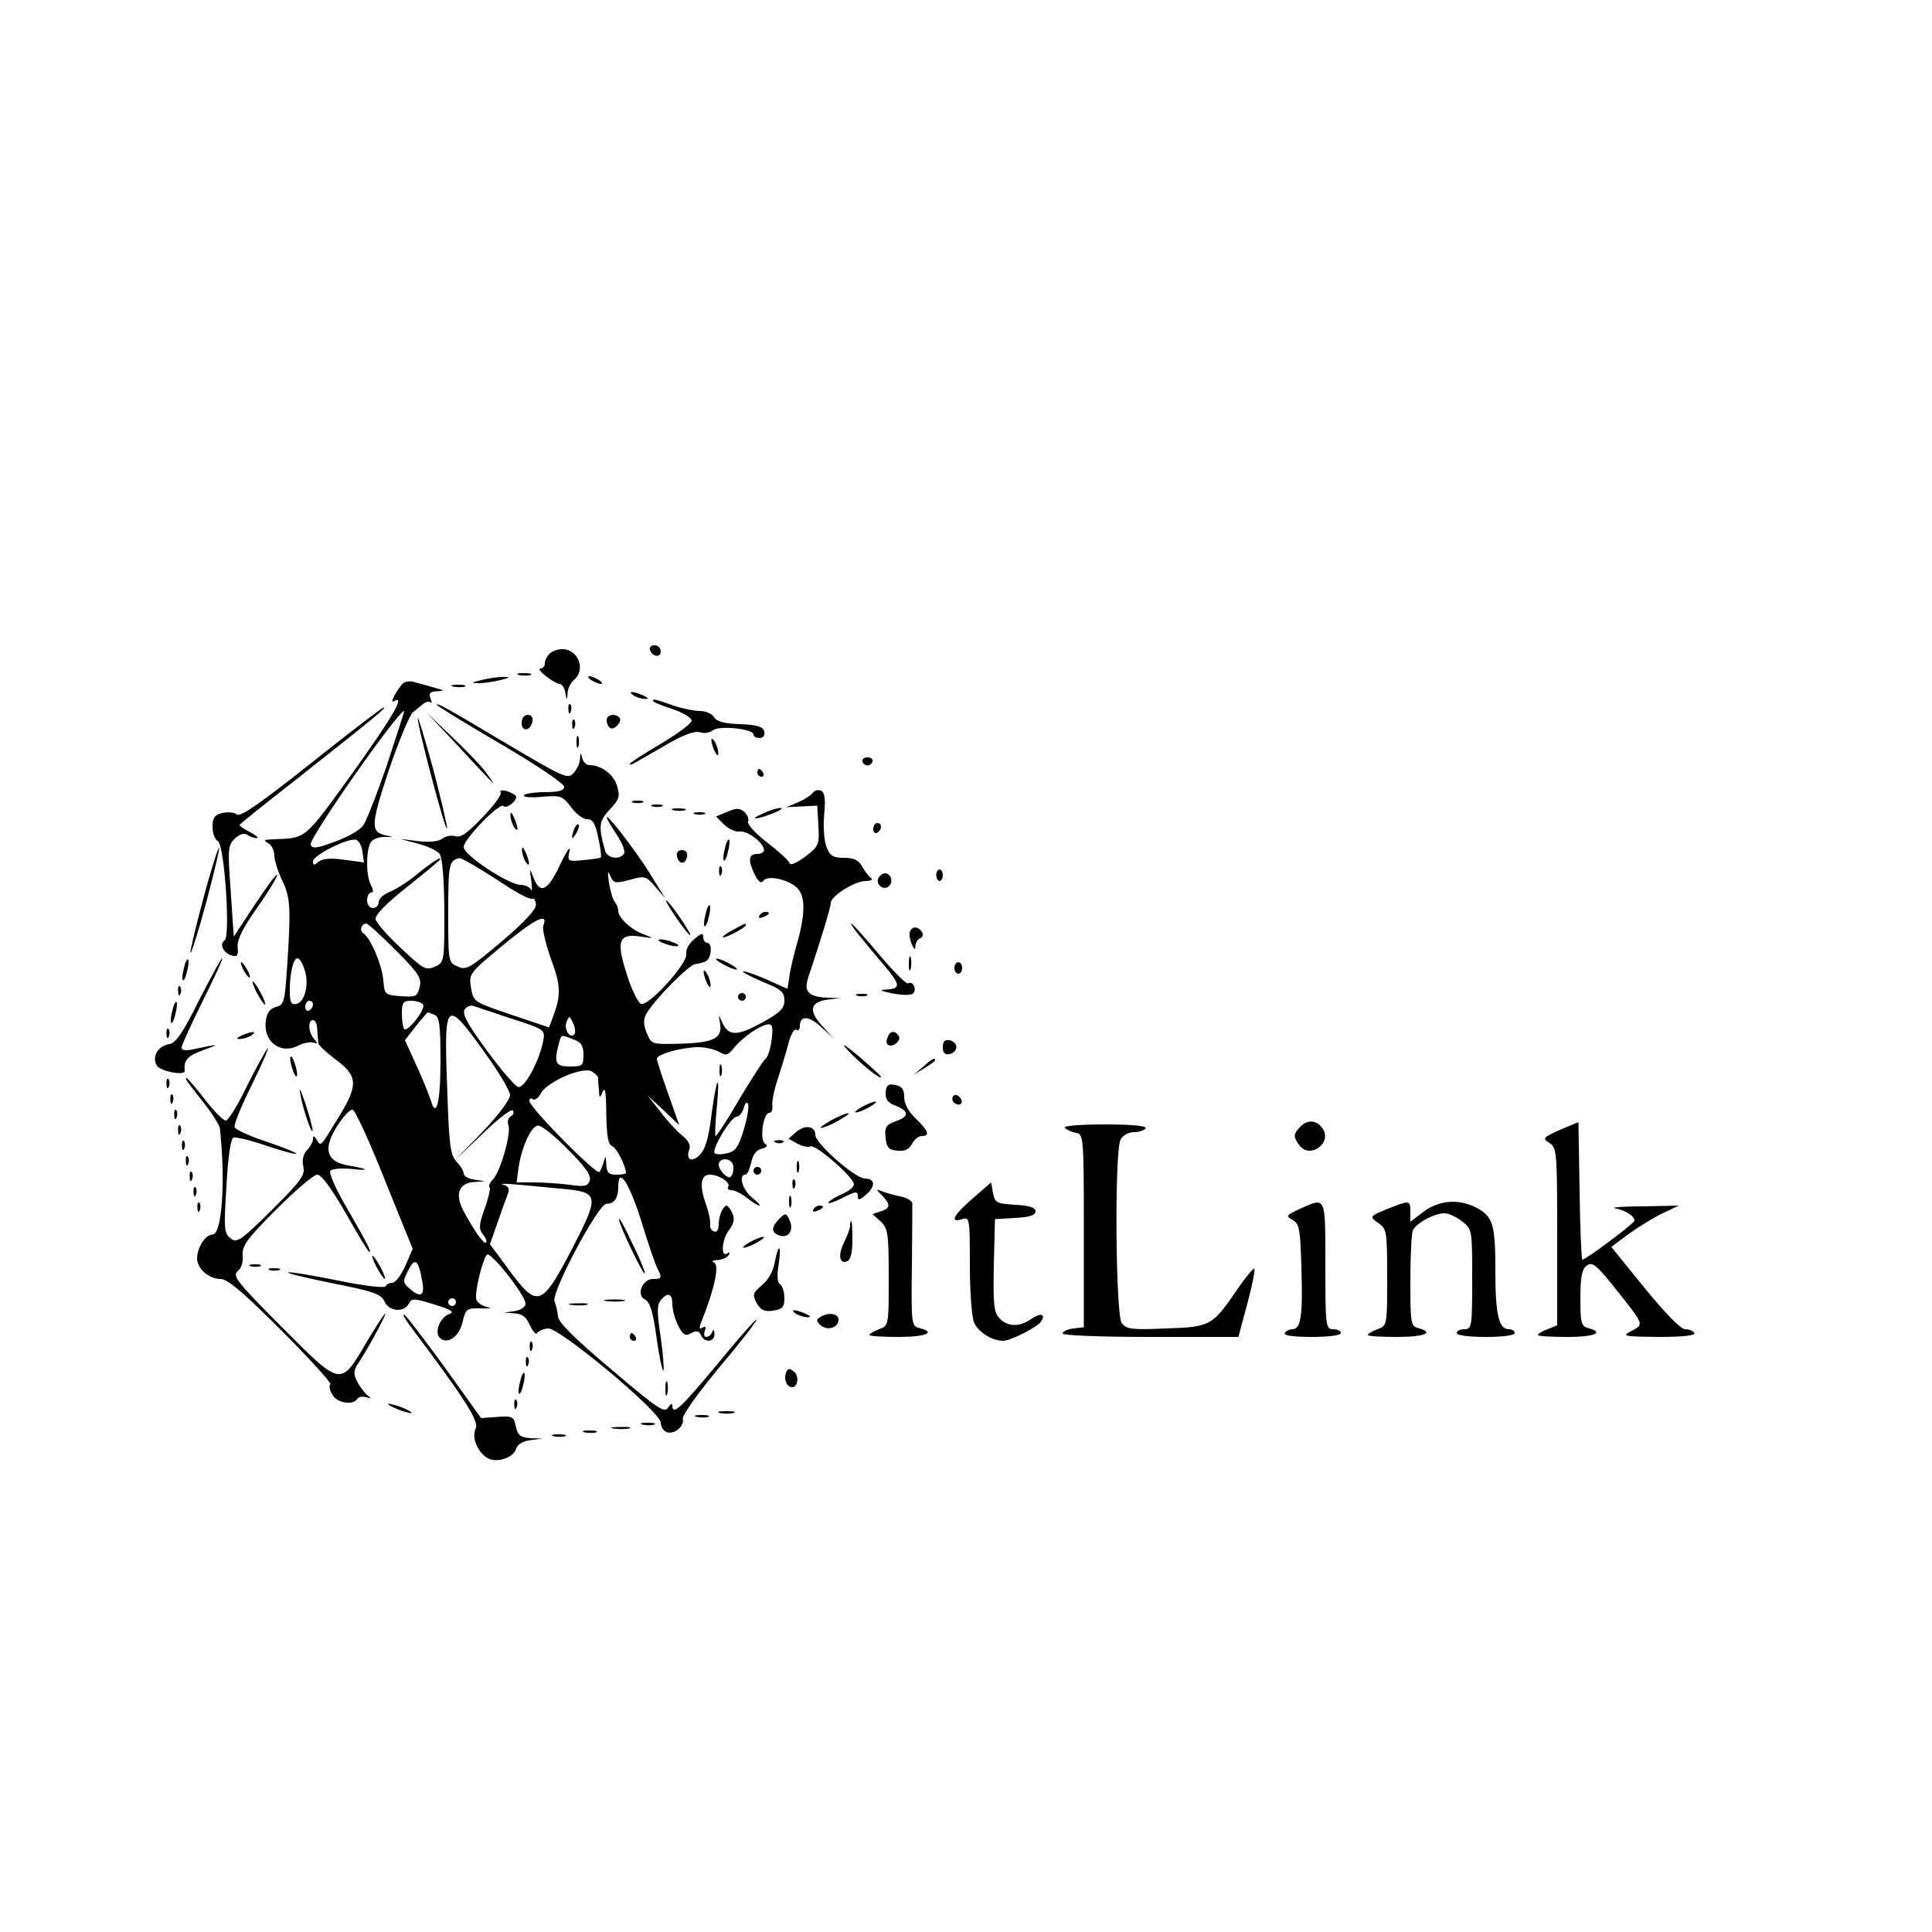<?xml version="1.0" standalone="no"?>
<!DOCTYPE svg PUBLIC "-//W3C//DTD SVG 20010904//EN"
 "http://www.w3.org/TR/2001/REC-SVG-20010904/DTD/svg10.dtd">
<svg version="1.0" xmlns="http://www.w3.org/2000/svg"
 width="500pt" height="500pt" viewBox="0 0 500 500"
 preserveAspectRatio="xMidYMid meet">

<g transform="translate(0,500) scale(0.1,-0.1)"
fill="#000000" stroke="none">
<path d="M1682 3318 c6 -18 28 -21 28 -4 0 9 -7 16 -16 16 -9 0 -14 -5 -12
-12z"/>
<path d="M1422 3308 c-7 -7 -12 -18 -12 -25 0 -7 -5 -13 -11 -13 -7 0 0 -9 14
-20 14 -11 30 -20 35 -20 6 0 13 -10 15 -22 4 -22 4 -22 6 -2 0 12 8 27 16 34
32 26 12 80 -30 80 -12 0 -26 -5 -33 -12z"/>
<path d="M1343 3253 c9 -2 23 -2 30 0 6 3 -1 5 -18 5 -16 0 -22 -2 -12 -5z"/>
<path d="M1245 3240 c-27 -7 -27 -8 -5 -8 14 0 39 4 55 8 27 7 27 8 5 8 -14 0
-38 -4 -55 -8z"/>
<path d="M1530 3240 c8 -5 20 -10 25 -10 6 0 3 5 -5 10 -8 5 -19 10 -25 10 -5
0 -3 -5 5 -10z"/>
<path d="M1045 3233 c-14 -11 -39 -56 -26 -48 32 19 -2 -39 -107 -186 -126
-174 -118 -168 -206 -171 -23 -1 -25 -3 -12 -10 9 -5 16 -19 16 -32 0 -12 9
-41 20 -64 22 -44 23 -74 13 -225 -6 -90 -8 -98 -29 -103 -15 -4 -23 -15 -26
-35 -8 -54 37 -89 84 -65 13 7 30 10 38 8 12 -4 13 -2 3 9 -15 16 -17 49 -3
49 6 0 11 -11 11 -25 1 -14 2 -29 3 -35 0 -5 20 -23 42 -40 60 -44 62 -66 13
-147 -51 -83 -48 -81 -59 -63 -7 11 -10 12 -10 2 0 -7 -7 -20 -16 -29 -9 -10
-13 -25 -9 -42 5 -23 -6 -37 -82 -113 -79 -78 -90 -86 -106 -73 -17 12 -18 24
-11 135 4 75 11 123 18 126 6 2 45 -7 85 -21 41 -14 76 -23 78 -21 2 2 -32 16
-76 31 -44 14 -82 32 -84 38 -2 7 18 56 45 110 27 55 45 97 41 94 -4 -3 -28
-46 -53 -96 -24 -50 -49 -91 -56 -91 -6 0 -31 25 -54 55 -23 30 -45 55 -47 55
-6 0 -3 -4 49 -70 19 -25 36 -52 37 -60 15 -133 6 -275 -19 -275 -18 0 -39
-32 -40 -61 0 -27 30 -54 61 -54 18 0 59 -35 157 -133 73 -73 130 -136 127
-139 -4 -4 -2 -16 5 -27 11 -22 54 -29 65 -11 3 5 13 7 23 4 13 -4 14 -3 4 4
-7 5 -19 21 -27 35 -10 20 -10 29 -1 44 25 36 77 133 73 133 -3 0 -24 -33 -48
-73 -68 -116 -65 -117 -219 38 -117 117 -129 133 -115 145 10 8 15 25 13 42
-2 23 11 42 87 118 49 49 97 90 106 90 11 0 37 -36 74 -100 31 -55 58 -100 61
-100 6 0 -5 21 -63 122 -25 43 -42 82 -38 88 3 5 27 7 53 5 52 -6 47 0 -8 9
-55 10 -65 42 -28 101 16 25 34 45 41 43 7 -3 44 -84 83 -182 l72 -178 -19
-44 c-11 -24 -26 -44 -34 -44 -7 0 -15 -4 -17 -9 -2 -5 -56 1 -123 15 -65 13
-124 23 -129 21 -6 -2 46 -14 114 -28 107 -21 126 -28 135 -47 11 -26 50 -30
63 -6 8 15 14 14 66 -2 46 -14 53 -20 38 -25 -24 -9 -38 -47 -24 -61 19 -19
50 2 59 40 8 35 11 37 48 36 22 -1 30 1 17 3 -13 3 -26 11 -29 19 -6 15 15
103 27 117 9 10 100 -105 100 -127 0 -8 -11 -16 -27 -19 l-28 -4 27 -2 c19 -1
30 -9 39 -30 8 -17 16 -26 19 -21 3 5 16 11 28 12 28 4 292 -216 292 -244 0
-10 7 -21 15 -24 20 -8 47 15 42 35 -1 9 41 68 96 134 55 65 97 120 95 122 -2
2 -48 -50 -102 -116 -95 -114 -116 -134 -116 -106 0 6 -5 4 -11 -6 -9 -15 -27
-3 -147 99 -94 79 -137 122 -138 137 -1 12 -5 30 -9 39 -9 23 114 254 135 253
19 -1 30 14 30 43 0 54 27 14 59 -86 18 -59 37 -115 42 -124 13 -25 12 -28
-11 -28 -28 0 -44 -42 -21 -53 13 -6 21 -32 30 -98 7 -50 15 -88 18 -86 2 3
-1 42 -7 86 -10 64 -10 84 0 96 18 22 30 18 30 -10 0 -15 7 -39 15 -56 13 -24
19 -28 34 -19 14 7 20 6 25 -5 8 -21 36 -19 35 3 0 10 -3 12 -6 5 -2 -7 -9
-13 -15 -13 -6 0 -7 7 -4 16 4 10 2 13 -6 8 -8 -5 -9 -1 -4 12 36 91 49 151
33 157 -6 3 -2 6 10 6 12 1 25 6 29 13 4 7 3 8 -4 4 -17 -11 -14 35 3 58 17
23 18 35 5 56 -9 13 -11 13 -20 0 -5 -8 -10 -25 -10 -38 0 -15 -5 -22 -12 -19
-7 2 -12 11 -10 19 1 8 -4 34 -13 57 -15 45 -11 71 12 71 23 0 54 -20 48 -31
-4 -5 0 -9 8 -9 8 0 26 -9 40 -20 14 -11 28 -20 32 -20 4 0 -4 9 -19 21 -24
19 -36 59 -17 59 5 0 11 14 15 31 4 20 13 33 27 36 14 4 17 8 9 13 -15 9 -5
80 11 80 6 0 9 8 8 18 -2 9 4 40 13 67 9 28 22 69 28 93 6 23 15 40 20 37 6
-4 10 1 10 9 0 28 22 28 53 0 l32 -29 -29 32 c-34 38 -29 60 16 66 l33 4 -35
1 c-47 2 -60 16 -49 50 34 102 59 184 59 195 0 18 62 57 91 57 13 0 19 4 13 8
-6 4 -16 17 -23 30 -9 16 -21 22 -47 22 -28 0 -36 5 -45 28 -6 15 -9 53 -6 84
4 42 1 58 -9 62 -7 3 -16 0 -20 -5 -3 -6 -20 -17 -38 -25 l-31 -13 40 2 40 2
3 -52 c3 -49 1 -53 -34 -80 -24 -17 -39 -24 -41 -16 -2 6 -28 30 -58 53 -30
23 -52 47 -49 54 3 7 -2 18 -10 25 -12 10 -21 10 -44 0 l-29 -12 21 -21 c11
-11 29 -19 38 -18 20 4 61 -26 65 -46 2 -6 -6 -12 -17 -12 -23 0 -25 -17 -6
-55 9 -17 16 -22 21 -15 10 16 63 5 87 -17 22 -20 23 -64 2 -140 -9 -32 -19
-72 -21 -90 l-5 -32 -56 25 c-30 13 -57 22 -59 20 -2 -2 21 -14 51 -27 48 -19
56 -27 56 -48 0 -21 -11 -32 -59 -58 -63 -35 -86 -35 -102 1 -9 21 -10 21 -6
0 8 -40 -13 -52 -98 -55 -79 -2 -79 -2 -91 27 -9 21 -9 35 -2 49 18 34 112
130 128 130 8 1 21 4 28 8 14 10 16 47 2 47 -5 0 -10 7 -10 15 0 12 -5 10 -24
-6 -13 -11 -22 -28 -20 -37 6 -23 -97 -137 -117 -130 -8 3 -25 38 -37 77 -28
87 -21 106 37 97 35 -5 35 -5 7 6 -33 12 -66 43 -66 61 0 7 -4 17 -9 23 -5 5
-11 27 -15 49 -4 29 -3 34 3 19 9 -20 13 -21 51 -11 39 11 42 10 66 -18 l26
-30 -19 30 c-34 56 -38 62 -85 126 -52 68 -65 74 -22 9 14 -21 23 -44 19 -49
-10 -17 -43 -13 -49 7 -18 64 -16 77 12 107 25 26 27 34 19 61 -9 30 -41 54
-72 54 -7 0 -16 8 -18 18 -4 15 -5 15 -6 -2 0 -11 -8 -27 -17 -37 -14 -16 -25
-11 -164 71 -171 102 -190 112 -190 106 0 -2 74 -48 165 -101 91 -53 165 -103
165 -111 0 -10 -14 -14 -49 -14 -28 0 -52 -4 -55 -8 -3 -5 18 -7 47 -4 49 4
53 2 75 -27 12 -17 31 -31 41 -31 15 0 22 -11 29 -47 6 -26 9 -50 7 -52 -2 -2
-23 -5 -46 -7 -40 -4 -41 -3 -35 24 3 15 -8 -1 -24 -35 -32 -68 -52 -79 -69
-35 -10 26 -11 26 -6 -8 3 -19 2 -29 -1 -22 -3 6 -15 12 -27 12 -32 1 -147 77
-147 98 0 20 93 116 103 106 8 -9 38 16 32 26 -3 4 -14 10 -25 13 -11 3 -18 1
-14 -4 3 -5 -18 -34 -47 -64 -39 -41 -57 -54 -71 -49 -10 3 -25 0 -33 -6 -9
-8 -33 -10 -62 -7 l-48 6 45 -12 c25 -6 50 -18 57 -26 8 -11 12 -60 13 -149 0
-132 0 -132 -25 -144 -23 -10 -30 -6 -87 48 -35 32 -64 66 -66 75 -2 11 28 41
82 84 48 38 86 70 86 72 0 6 -22 -8 -65 -43 -22 -18 -53 -37 -68 -43 -15 -6
-27 -17 -27 -26 0 -8 -7 -15 -15 -15 -8 0 -15 9 -15 20 0 11 5 20 10 20 7 0 7
6 0 19 -14 27 -13 99 2 114 6 7 23 12 37 11 19 -1 20 0 4 3 -45 9 -45 23 3
169 26 76 54 144 63 151 9 7 21 17 27 22 7 5 15 7 18 3 4 -3 4 1 0 11 -5 13
-1 17 17 18 21 1 20 2 -6 9 -16 5 -39 11 -50 14 -11 4 -24 3 -30 -1z m-43
-211 c-26 -76 -54 -147 -62 -158 -8 -12 -41 -31 -73 -42 -47 -18 -59 -19 -63
-8 -6 15 226 346 242 346 1 0 -19 -62 -44 -138z m-64 -226 l4 -28 -52 7 c-34
5 -55 3 -65 -5 -12 -10 -15 -10 -15 1 0 15 86 59 110 56 8 -1 16 -15 18 -31z
m275 -28 c12 -6 52 -31 89 -55 37 -25 71 -42 76 -39 4 2 8 -4 9 -15 1 -12 -28
-44 -88 -95 -83 -70 -93 -76 -115 -65 -24 10 -24 13 -24 140 0 123 2 134 28
140 2 1 13 -4 25 -11z m193 -164 c-3 -8 6 -46 20 -86 26 -70 26 -94 5 -150
l-10 -27 -98 33 c-97 33 -98 33 -104 70 -6 36 -5 37 84 111 83 68 117 85 103
49z m-382 -63 c60 -60 68 -73 62 -96 -6 -24 -10 -26 -49 -23 -41 3 -42 4 -45
41 -3 39 -33 110 -52 122 -11 7 -4 25 8 25 4 0 38 -31 76 -69z m-236 -50 c13
-37 1 -85 -21 -89 -14 -3 -17 4 -17 35 0 45 9 83 20 83 5 0 13 -13 18 -29z
m22 -90 c0 -6 -4 -13 -10 -16 -5 -3 -10 1 -10 9 0 9 5 16 10 16 6 0 10 -4 10
-9z m285 -1 c7 -12 -40 -72 -49 -63 -3 4 -6 21 -6 40 0 28 3 33 24 33 14 0 28
-5 31 -10z m228 -36 c87 -28 88 -29 83 -57 -11 -56 -49 -124 -65 -120 -9 3
-46 46 -83 97 -50 68 -63 94 -55 104 5 7 15 11 21 9 6 -2 51 -17 99 -33z
m-199 10 c13 -5 16 -25 16 -119 0 -108 -11 -152 -25 -103 -4 13 -20 53 -37 90
l-30 66 28 36 c16 20 30 36 31 36 1 0 8 -3 17 -6z m129 -96 c37 -51 67 -101
67 -112 0 -12 -31 -53 -72 -96 l-73 -75 72 69 c40 39 76 67 80 62 4 -4 2 -11
-5 -15 -7 -4 -10 -15 -6 -24 7 -20 -21 -121 -41 -140 -8 -8 -11 -17 -8 -20 3
-3 -3 -28 -13 -56 -15 -41 -15 -52 -4 -66 7 -8 11 -18 8 -21 -6 -5 -33 34 -60
85 -21 42 -10 70 30 72 l27 2 -27 4 c-16 2 -28 9 -28 16 0 6 -8 20 -19 31 -16
18 -19 44 -24 199 -8 219 -3 223 96 85z m233 45 c-11 -12 -27 13 -20 32 7 17
8 17 17 -3 6 -12 7 -25 3 -29z m511 -14 c-3 -23 -10 -45 -15 -48 -5 -3 -35
-50 -67 -103 -31 -54 -60 -98 -63 -98 -2 0 -1 33 3 73 9 96 0 83 -14 -20 -7
-59 -16 -88 -30 -102 -21 -21 -37 -12 -27 15 4 10 -3 23 -18 35 -14 11 -39 38
-57 62 l-33 42 41 -38 41 -39 -29 82 c-16 45 -29 85 -29 90 0 12 66 30 108 30
18 0 42 -6 53 -12 18 -11 23 -10 40 12 24 28 68 58 88 59 10 1 12 -9 8 -40z
m-513 1 c20 -7 26 -16 26 -40 0 -28 -3 -30 -35 -30 -37 0 -42 9 -29 58 7 26 5
25 38 12z m64 -99 c0 -4 0 -17 2 -31 1 -23 2 -23 10 -5 6 14 9 -5 9 -58 1 -58
5 -79 15 -83 12 -4 36 -53 36 -70 0 -2 -11 -4 -25 -4 -20 0 -25 5 -26 28 -1
20 -2 22 -6 7 -3 -11 -8 -24 -12 -28 -8 -8 -181 167 -181 184 0 6 4 8 9 4 6
-3 15 4 21 16 17 30 109 70 132 56 9 -6 16 -13 16 -16z m377 -134 c-13 -44
-21 -56 -41 -61 -14 -4 -29 -4 -34 -1 -11 7 41 94 56 95 7 0 15 10 19 23 3 12
9 17 11 10 3 -6 -2 -36 -11 -66z m-454 -53 c45 -45 60 -67 55 -80 -5 -14 -14
-16 -53 -10 -25 3 -66 6 -91 6 l-45 0 5 38 c8 54 33 109 51 109 9 0 44 -28 78
-63z m424 -34 c4 -6 4 -18 1 -27 -5 -12 -9 -13 -21 -3 -8 7 -15 19 -15 26 0
16 26 19 35 4z m-447 -66 c104 -9 105 -15 32 -157 -78 -149 -89 -153 -161 -56
l-51 69 20 57 c11 32 23 65 27 75 4 11 1 18 -12 22 -10 3 2 3 27 1 25 -2 78
-7 118 -11z m-355 -241 c7 -37 -5 -43 -34 -17 -17 15 -17 19 -2 47 17 34 26
27 36 -30z m87 -53 c0 -5 -4 -10 -10 -10 -5 0 -10 5 -10 10 0 6 5 10 10 10 6
0 10 -4 10 -10z"/>
<path d="M1862 2230 c0 -14 2 -19 5 -12 2 6 2 18 0 25 -3 6 -5 1 -5 -13z"/>
<path d="M1173 3223 c9 -2 23 -2 30 0 6 3 -1 5 -18 5 -16 0 -22 -2 -12 -5z"/>
<path d="M1640 3200 c8 -5 22 -9 30 -9 10 0 8 3 -5 9 -27 12 -43 12 -25 0z"/>
<path d="M1690 3186 c0 -3 23 -12 50 -21 28 -9 50 -23 50 -30 0 -7 -36 -34
-80 -60 -44 -26 -80 -49 -80 -52 0 -2 3 -2 8 0 4 2 40 23 80 46 49 29 79 40
93 36 11 -4 26 -1 34 5 16 13 105 4 105 -11 0 -5 7 -9 16 -9 9 0 14 7 12 16
-2 13 -17 18 -62 20 -42 1 -62 7 -68 18 -5 9 -22 16 -37 16 -16 0 -48 7 -71
15 -46 16 -50 17 -50 11z"/>
<path d="M1471 3164 c0 -11 3 -14 6 -6 3 7 2 16 -1 19 -3 4 -6 -2 -5 -13z"/>
<path d="M805 3025 c-131 -104 -183 -140 -192 -133 -7 6 -24 7 -38 4 -20 -5
-25 -13 -25 -36 0 -16 6 -33 14 -37 17 -10 33 -248 17 -257 -14 -9 -3 -33 19
-39 14 -4 17 0 15 22 -2 18 13 49 52 104 30 43 53 81 50 83 -2 3 -28 -33 -58
-78 l-54 -82 -8 118 c-8 110 -7 119 11 136 13 12 24 15 33 9 8 -5 19 -9 24 -8
6 0 -2 7 -17 15 -16 8 -28 16 -28 19 0 2 62 52 138 111 201 159 245 194 235
193 -4 0 -89 -65 -188 -144z"/>
<path d="M1081 3142 c-1 -20 72 -297 76 -286 1 5 -15 74 -36 154 -22 80 -40
139 -40 132z"/>
<path d="M1185 3070 c43 -47 83 -89 89 -95 5 -5 0 4 -12 20 -11 17 -51 59 -89
95 l-68 65 80 -85z"/>
<path d="M1350 3129 c0 -24 23 -21 28 4 2 10 -3 17 -12 17 -10 0 -16 -9 -16
-21z"/>
<path d="M1570 3136 c0 -8 4 -17 9 -20 11 -7 33 18 24 27 -12 12 -33 7 -33 -7z"/>
<path d="M1481 3124 c0 -11 3 -14 6 -6 3 7 2 16 -1 19 -3 4 -6 -2 -5 -13z"/>
<path d="M1492 3080 c0 -14 2 -19 5 -12 2 6 2 18 0 25 -3 6 -5 1 -5 -13z"/>
<path d="M1841 3085 c1 -19 18 -51 18 -35 0 8 -4 22 -9 30 -5 8 -9 11 -9 5z"/>
<path d="M2232 3029 c2 -6 8 -10 13 -10 5 0 11 4 13 10 2 6 -4 11 -13 11 -9 0
-15 -5 -13 -11z"/>
<path d="M1960 3000 c0 -5 5 -10 11 -10 5 0 7 5 4 10 -3 6 -8 10 -11 10 -2 0
-4 -4 -4 -10z"/>
<path d="M1638 2923 c6 -2 18 -2 25 0 6 3 1 5 -13 5 -14 0 -19 -2 -12 -5z"/>
<path d="M1688 2913 c6 -2 18 -2 25 0 6 3 1 5 -13 5 -14 0 -19 -2 -12 -5z"/>
<path d="M1743 2903 c9 -2 23 -2 30 0 6 3 -1 5 -18 5 -16 0 -22 -2 -12 -5z"/>
<path d="M1975 2895 c-39 -17 -21 -18 25 0 19 7 28 14 20 14 -8 0 -28 -6 -45
-14z"/>
<path d="M1321 2890 c0 -8 4 -22 9 -30 12 -18 12 -2 0 25 -6 13 -9 15 -9 5z"/>
<path d="M1798 2893 c6 -2 18 -2 25 0 6 3 1 5 -13 5 -14 0 -19 -2 -12 -5z"/>
<path d="M1486 2855 c-9 -26 -7 -32 5 -12 6 10 9 21 6 23 -2 3 -7 -2 -11 -11z"/>
<path d="M2260 2854 c0 -8 5 -12 10 -9 6 3 10 10 10 16 0 5 -4 9 -10 9 -5 0
-10 -7 -10 -16z"/>
<path d="M1876 2804 c-4 -14 -5 -28 -3 -31 3 -2 8 8 11 23 4 14 5 28 3 31 -3
2 -8 -8 -11 -23z"/>
<path d="M526 2674 c-20 -75 -35 -138 -33 -140 2 -2 21 57 41 132 20 75 35
138 33 140 -2 2 -21 -57 -41 -132z"/>
<path d="M1351 2800 c0 -8 4 -22 9 -30 12 -18 12 -2 0 25 -6 13 -9 15 -9 5z"/>
<path d="M1752 2784 c4 -21 22 -23 26 -1 2 10 -3 17 -13 17 -10 0 -15 -6 -13
-16z"/>
<path d="M1861 2744 c0 -11 3 -14 6 -6 3 7 2 16 -1 19 -3 4 -6 -2 -5 -13z"/>
<path d="M2423 2735 c0 -8 4 -15 9 -15 4 0 8 7 8 15 0 8 -4 15 -8 15 -5 0 -9
-7 -9 -15z"/>
<path d="M2274 2729 c-10 -17 13 -36 27 -22 12 12 4 33 -11 33 -5 0 -12 -5
-16 -11z"/>
<path d="M1750 2625 c17 -25 33 -45 36 -45 3 0 -9 20 -26 45 -17 25 -33 45
-36 45 -3 0 9 -20 26 -45z"/>
<path d="M1826 2634 c-4 -14 -5 -28 -3 -31 3 -2 8 8 11 23 4 14 5 28 3 31 -3
2 -8 -8 -11 -23z"/>
<path d="M1965 2630 c-3 -6 1 -7 9 -4 18 7 21 14 7 14 -6 0 -13 -4 -16 -10z"/>
<path d="M1898 2594 c-38 -20 -36 -28 2 -9 17 9 30 18 30 20 0 7 -1 6 -32 -11z"/>
<path d="M2222 2581 c13 -16 42 -51 65 -78 45 -53 45 -62 4 -64 -17 -1 -10 -4
19 -10 26 -5 48 -5 53 0 11 11 -1 34 -13 26 -4 -3 -38 31 -75 75 -37 44 -69
80 -72 80 -2 0 6 -13 19 -29z"/>
<path d="M2356 2591 c-4 -5 -2 -20 3 -33 7 -16 10 -18 10 -6 1 9 6 18 13 20 6
2 8 10 4 16 -9 14 -23 16 -30 3z"/>
<path d="M1715 2560 c11 -5 27 -9 35 -9 9 0 8 4 -5 9 -11 5 -27 9 -35 9 -9 0
-8 -4 5 -9z"/>
<path d="M2352 2505 c0 -16 2 -22 5 -12 2 9 2 23 0 30 -3 6 -5 -1 -5 -18z"/>
<path d="M476 2494 c-4 -14 -5 -28 -3 -31 3 -2 8 8 11 23 4 14 5 28 3 31 -3 2
-8 -8 -11 -23z"/>
<path d="M515 2411 c-41 -83 -60 -110 -76 -113 -30 -4 -47 -33 -33 -56 10 -15
74 -27 72 -13 -3 28 8 39 50 54 44 16 40 16 -30 1 -18 -4 -28 -2 -28 5 0 6 25
61 55 121 30 61 53 110 50 110 -3 0 -29 -49 -60 -109z"/>
<path d="M1870 2505 c14 -8 30 -14 35 -14 6 0 -1 6 -15 14 -14 8 -29 14 -35
14 -5 0 1 -6 15 -14z"/>
<path d="M630 2490 c6 -11 13 -20 16 -20 2 0 0 9 -6 20 -6 11 -13 20 -16 20
-2 0 0 -9 6 -20z"/>
<path d="M2470 2495 c0 -8 5 -15 10 -15 6 0 10 7 10 15 0 8 -4 15 -10 15 -5 0
-10 -7 -10 -15z"/>
<path d="M1821 2485 c1 -19 18 -51 18 -35 0 8 -4 22 -9 30 -5 8 -9 11 -9 5z"/>
<path d="M665 2430 c9 -16 18 -30 21 -30 2 0 -2 14 -11 30 -9 17 -18 30 -21
30 -2 0 2 -13 11 -30z"/>
<path d="M461 2434 c0 -11 3 -14 6 -6 3 7 2 16 -1 19 -3 4 -6 -2 -5 -13z"/>
<path d="M1910 2420 c0 -5 5 -10 10 -10 6 0 10 5 10 10 0 6 -4 10 -10 10 -5 0
-10 -4 -10 -10z"/>
<path d="M2218 2423 c6 -2 18 -2 25 0 6 3 1 5 -13 5 -14 0 -19 -2 -12 -5z"/>
<path d="M446 2384 c-4 -14 -5 -28 -3 -31 3 -2 8 8 11 23 4 14 5 28 3 31 -3 2
-8 -8 -11 -23z"/>
<path d="M431 2324 c0 -11 3 -14 6 -6 3 7 2 16 -1 19 -3 4 -6 -2 -5 -13z"/>
<path d="M625 2320 c-13 -6 -15 -9 -5 -9 8 0 22 4 30 9 18 12 2 12 -25 0z"/>
<path d="M2297 2315 c-4 -8 -3 -16 1 -19 13 -8 35 11 28 23 -10 15 -23 14 -29
-4z"/>
<path d="M2195 2281 c30 -32 85 -77 85 -68 0 3 -26 26 -57 53 -40 33 -49 38
-28 15z"/>
<path d="M2440 2290 c0 -15 5 -20 18 -18 9 2 17 10 17 18 0 8 -8 16 -17 18
-13 2 -18 -3 -18 -18z"/>
<path d="M751 2260 c0 -8 4 -24 9 -35 5 -13 9 -14 9 -5 0 8 -4 24 -9 35 -5 13
-9 14 -9 5z"/>
<path d="M2389 2239 l-24 -20 28 17 c15 9 27 18 27 20 0 8 -8 4 -31 -17z"/>
<path d="M431 2194 c0 -11 3 -14 6 -6 3 7 2 16 -1 19 -3 4 -6 -2 -5 -13z"/>
<path d="M777 2170 c6 -38 31 -111 32 -95 0 6 -8 37 -19 70 -11 33 -17 44 -13
25z"/>
<path d="M2292 2173 c-1 -17 5 -26 22 -33 38 -14 41 -29 6 -41 -27 -10 -31
-15 -28 -43 2 -25 8 -32 30 -34 19 -2 30 3 38 17 6 12 17 21 25 21 23 0 18 13
-15 45 -19 18 -30 39 -30 56 0 20 -6 28 -23 31 -18 4 -23 0 -25 -19z"/>
<path d="M441 2154 c0 -11 3 -14 6 -6 3 7 2 16 -1 19 -3 4 -6 -2 -5 -13z"/>
<path d="M2466 2162 c-3 -6 -1 -14 5 -17 15 -10 25 3 12 16 -7 7 -13 7 -17 1z"/>
<path d="M2230 2135 c-14 -8 -20 -14 -15 -14 6 0 21 6 35 14 14 8 21 14 15 14
-5 0 -21 -6 -35 -14z"/>
<path d="M451 2114 c0 -11 3 -14 6 -6 3 7 2 16 -1 19 -3 4 -6 -2 -5 -13z"/>
<path d="M2150 2100 c-19 -11 -30 -19 -25 -19 6 0 26 8 45 19 19 11 31 19 25
19 -5 0 -26 -8 -45 -19z"/>
<path d="M3366 2085 c-19 -20 -20 -26 -3 -49 26 -36 84 4 61 42 -15 23 -38 26
-58 7z"/>
<path d="M4037 2076 c-44 -20 -46 -22 -27 -34 19 -12 20 -23 20 -242 l0 -230
-25 -10 c-14 -5 -25 -12 -25 -15 0 -3 34 -5 75 -5 71 0 99 11 55 23 -18 5 -20
14 -20 77 0 56 4 76 17 85 14 10 24 2 73 -59 76 -96 75 -93 43 -110 -27 -14
-23 -15 70 -16 63 0 96 4 92 10 -3 6 -14 10 -24 10 -11 0 -52 42 -105 107
l-86 106 47 35 c27 19 66 43 88 53 l40 19 -95 -2 c-52 0 -84 -3 -70 -5 26 -5
50 -20 50 -32 0 -7 -126 -101 -135 -101 -2 0 -6 80 -7 178 l-3 178 -48 -20z"/>
<path d="M461 2074 c0 -11 3 -14 6 -6 3 7 2 16 -1 19 -3 4 -6 -2 -5 -13z"/>
<path d="M2061 2071 l-20 -18 23 -13 c13 -7 28 -10 33 -7 12 8 113 -80 113
-98 0 -7 -14 -18 -30 -25 -17 -7 -33 -17 -36 -22 -3 -5 12 0 35 11 34 18 41
19 41 6 0 -12 3 -12 20 2 27 23 25 43 -2 43 -26 1 -128 91 -128 113 0 23 -26
27 -49 8z"/>
<path d="M2756 2081 c5 -5 18 -11 29 -13 19 -3 20 -11 20 -253 l0 -250 -27 -3
c-16 -2 -28 -8 -28 -13 0 -5 93 -9 228 -9 l227 0 23 86 c13 48 21 89 18 91 -2
2 -22 -22 -44 -54 -65 -95 -69 -97 -185 -101 -88 -4 -102 -2 -114 14 -16 22
-19 444 -3 475 6 11 21 19 35 19 13 0 27 5 30 10 4 6 -34 10 -106 10 -68 0
-109 -4 -103 -9z"/>
<path d="M471 2034 c0 -11 3 -14 6 -6 3 7 2 16 -1 19 -3 4 -6 -2 -5 -13z"/>
<path d="M2008 2043 c7 -3 16 -2 19 1 4 3 -2 6 -13 5 -11 0 -14 -3 -6 -6z"/>
<path d="M481 1994 c0 -11 3 -14 6 -6 3 7 2 16 -1 19 -3 4 -6 -2 -5 -13z"/>
<path d="M2062 1980 c0 -14 2 -19 5 -12 2 6 2 18 0 25 -3 6 -5 1 -5 -13z"/>
<path d="M1950 1970 c0 -5 5 -10 10 -10 6 0 10 5 10 10 0 6 -4 10 -10 10 -5 0
-10 -4 -10 -10z"/>
<path d="M491 1954 c0 -11 3 -14 6 -6 3 7 2 16 -1 19 -3 4 -6 -2 -5 -13z"/>
<path d="M2051 1934 c0 -11 3 -14 6 -6 3 7 2 16 -1 19 -3 4 -6 -2 -5 -13z"/>
<path d="M2518 1899 c-50 -43 -62 -65 -28 -54 19 6 20 2 20 -119 0 -70 5 -136
11 -149 11 -25 47 -47 75 -47 19 0 91 36 99 51 12 19 -3 22 -27 5 -30 -21 -61
-20 -82 3 -14 15 -16 37 -14 137 l3 119 53 3 c36 2 52 7 52 17 0 10 -16 15
-52 17 -49 3 -53 5 -58 30 l-5 28 -47 -41z"/>
<path d="M501 1914 c0 -11 3 -14 6 -6 3 7 2 16 -1 19 -3 4 -6 -2 -5 -13z"/>
<path d="M2283 1906 c22 -23 22 -33 -4 -41 l-21 -7 21 -19 c19 -18 21 -31 21
-145 0 -124 0 -125 -25 -134 -14 -5 -25 -12 -25 -15 0 -3 34 -5 75 -5 72 0 99
12 54 23 -20 5 -21 11 -19 159 1 84 1 158 1 164 -1 6 -13 14 -28 17 -16 3 -37
9 -48 13 -19 8 -19 7 -2 -10z"/>
<path d="M2042 1890 c0 -14 2 -19 5 -12 2 6 2 18 0 25 -3 6 -5 1 -5 -13z"/>
<path d="M511 1874 c0 -11 3 -14 6 -6 3 7 2 16 -1 19 -3 4 -6 -2 -5 -13z"/>
<path d="M3365 1872 c-37 -17 -38 -19 -20 -29 18 -10 20 -24 23 -123 4 -123
-1 -160 -23 -160 -7 0 -17 -4 -20 -10 -4 -6 22 -10 69 -10 44 0 76 4 76 10 0
6 -9 10 -20 10 -19 0 -20 7 -20 165 0 182 2 177 -65 147z"/>
<path d="M3595 1873 c-52 -21 -52 -21 -27 -39 21 -14 22 -23 22 -140 0 -124 0
-125 -25 -134 -14 -5 -25 -12 -25 -15 0 -3 34 -5 75 -5 71 0 99 11 55 23 -19
5 -20 14 -20 120 0 64 3 123 6 132 8 19 55 45 82 45 11 0 31 -9 46 -21 26 -20
26 -22 26 -150 0 -122 -1 -129 -20 -129 -11 0 -20 -4 -20 -10 0 -6 32 -10 75
-10 43 0 75 4 75 10 0 6 -7 10 -15 10 -26 0 -35 37 -35 150 0 122 -6 142 -50
165 -45 23 -96 19 -136 -11 l-34 -26 0 26 c0 30 -2 30 -55 9z"/>
<path d="M2105 1870 c-3 -6 1 -7 9 -4 18 7 21 14 7 14 -6 0 -13 -4 -16 -10z"/>
<path d="M2017 1846 c-21 -22 -22 -35 -1 -43 24 -9 39 12 28 38 -9 20 -11 21
-27 5z"/>
<path d="M1602 1845 c-1 -13 66 -153 67 -140 0 6 -15 42 -34 80 -18 39 -33 66
-33 60z"/>
<path d="M2200 1828 c0 -7 -7 -26 -15 -42 -17 -33 -13 -59 8 -50 8 3 13 22 13
54 0 28 -1 50 -3 50 -2 0 -3 -6 -3 -12z"/>
<path d="M1940 1785 c-14 -8 -20 -14 -15 -14 6 0 21 6 35 14 14 8 21 14 15 14
-5 0 -21 -6 -35 -14z"/>
<path d="M2005 1733 c-4 -23 -17 -46 -33 -59 -24 -20 -25 -24 -14 -46 11 -19
20 -23 43 -20 24 4 29 9 29 33 0 15 -5 31 -11 35 -7 4 -9 22 -4 50 8 54 0 59
-10 7z"/>
<path d="M975 1720 c9 -16 18 -30 21 -30 2 0 -2 14 -11 30 -9 17 -18 30 -21
30 -2 0 2 -13 11 -30z"/>
<path d="M648 1723 c6 -2 18 -2 25 0 6 3 1 5 -13 5 -14 0 -19 -2 -12 -5z"/>
<path d="M698 1713 c6 -2 18 -2 25 0 6 3 1 5 -13 5 -14 0 -19 -2 -12 -5z"/>
<path d="M1568 1633 c12 -2 32 -2 45 0 12 2 2 4 -23 4 -25 0 -35 -2 -22 -4z"/>
<path d="M1478 1623 c12 -2 30 -2 40 0 9 3 -1 5 -23 4 -22 0 -30 -2 -17 -4z"/>
<path d="M2060 1600 c8 -5 22 -9 30 -9 10 0 8 3 -5 9 -27 12 -43 12 -25 0z"/>
<path d="M1061 1569 c142 -189 180 -248 170 -266 -11 -22 4 -60 30 -76 22 -14
66 -1 74 22 4 13 17 21 38 24 l32 4 -32 1 c-26 2 -33 7 -38 30 -5 26 -9 28
-48 25 l-42 -3 -93 130 c-52 71 -99 133 -105 137 -7 4 0 -9 14 -28z"/>
<path d="M2122 1591 c-10 -6 -10 -10 2 -21 19 -15 46 -6 46 15 0 16 -27 20
-48 6z"/>
<path d="M1630 1540 c0 -5 5 -10 11 -10 5 0 7 5 4 10 -3 6 -8 10 -11 10 -2 0
-4 -4 -4 -10z"/>
<path d="M1371 1514 c0 -11 3 -14 6 -6 3 7 2 16 -1 19 -3 4 -6 -2 -5 -13z"/>
<path d="M1361 1474 c0 -11 3 -14 6 -6 3 7 2 16 -1 19 -3 4 -6 -2 -5 -13z"/>
<path d="M2034 1447 c-6 -17 2 -37 16 -37 15 0 19 29 5 40 -12 10 -16 9 -21
-3z"/>
<path d="M1346 1424 c-4 -14 -5 -28 -3 -31 3 -2 8 8 11 23 4 14 5 28 3 31 -3
2 -8 -8 -11 -23z"/>
<path d="M1722 1405 c0 -16 2 -22 5 -12 2 9 2 23 0 30 -3 6 -5 -1 -5 -18z"/>
<path d="M1331 1364 c0 -11 3 -14 6 -6 3 7 2 16 -1 19 -3 4 -6 -2 -5 -13z"/>
<path d="M1010 1362 c8 -5 26 -13 40 -16 17 -5 20 -4 10 2 -8 5 -26 13 -40 16
-17 5 -20 4 -10 -2z"/>
<path d="M1863 1343 c9 -2 25 -2 35 0 9 3 1 5 -18 5 -19 0 -27 -2 -17 -5z"/>
<path d="M1803 1333 c9 -2 23 -2 30 0 6 3 -1 5 -18 5 -16 0 -22 -2 -12 -5z"/>
<path d="M1663 1313 c9 -2 23 -2 30 0 6 3 -1 5 -18 5 -16 0 -22 -2 -12 -5z"/>
<path d="M1588 1303 c12 -2 30 -2 40 0 9 3 -1 5 -23 4 -22 0 -30 -2 -17 -4z"/>
<path d="M1513 1293 c9 -2 23 -2 30 0 6 3 -1 5 -18 5 -16 0 -22 -2 -12 -5z"/>
<path d="M1433 1283 c9 -2 23 -2 30 0 6 3 -1 5 -18 5 -16 0 -22 -2 -12 -5z"/>
</g>
</svg>
